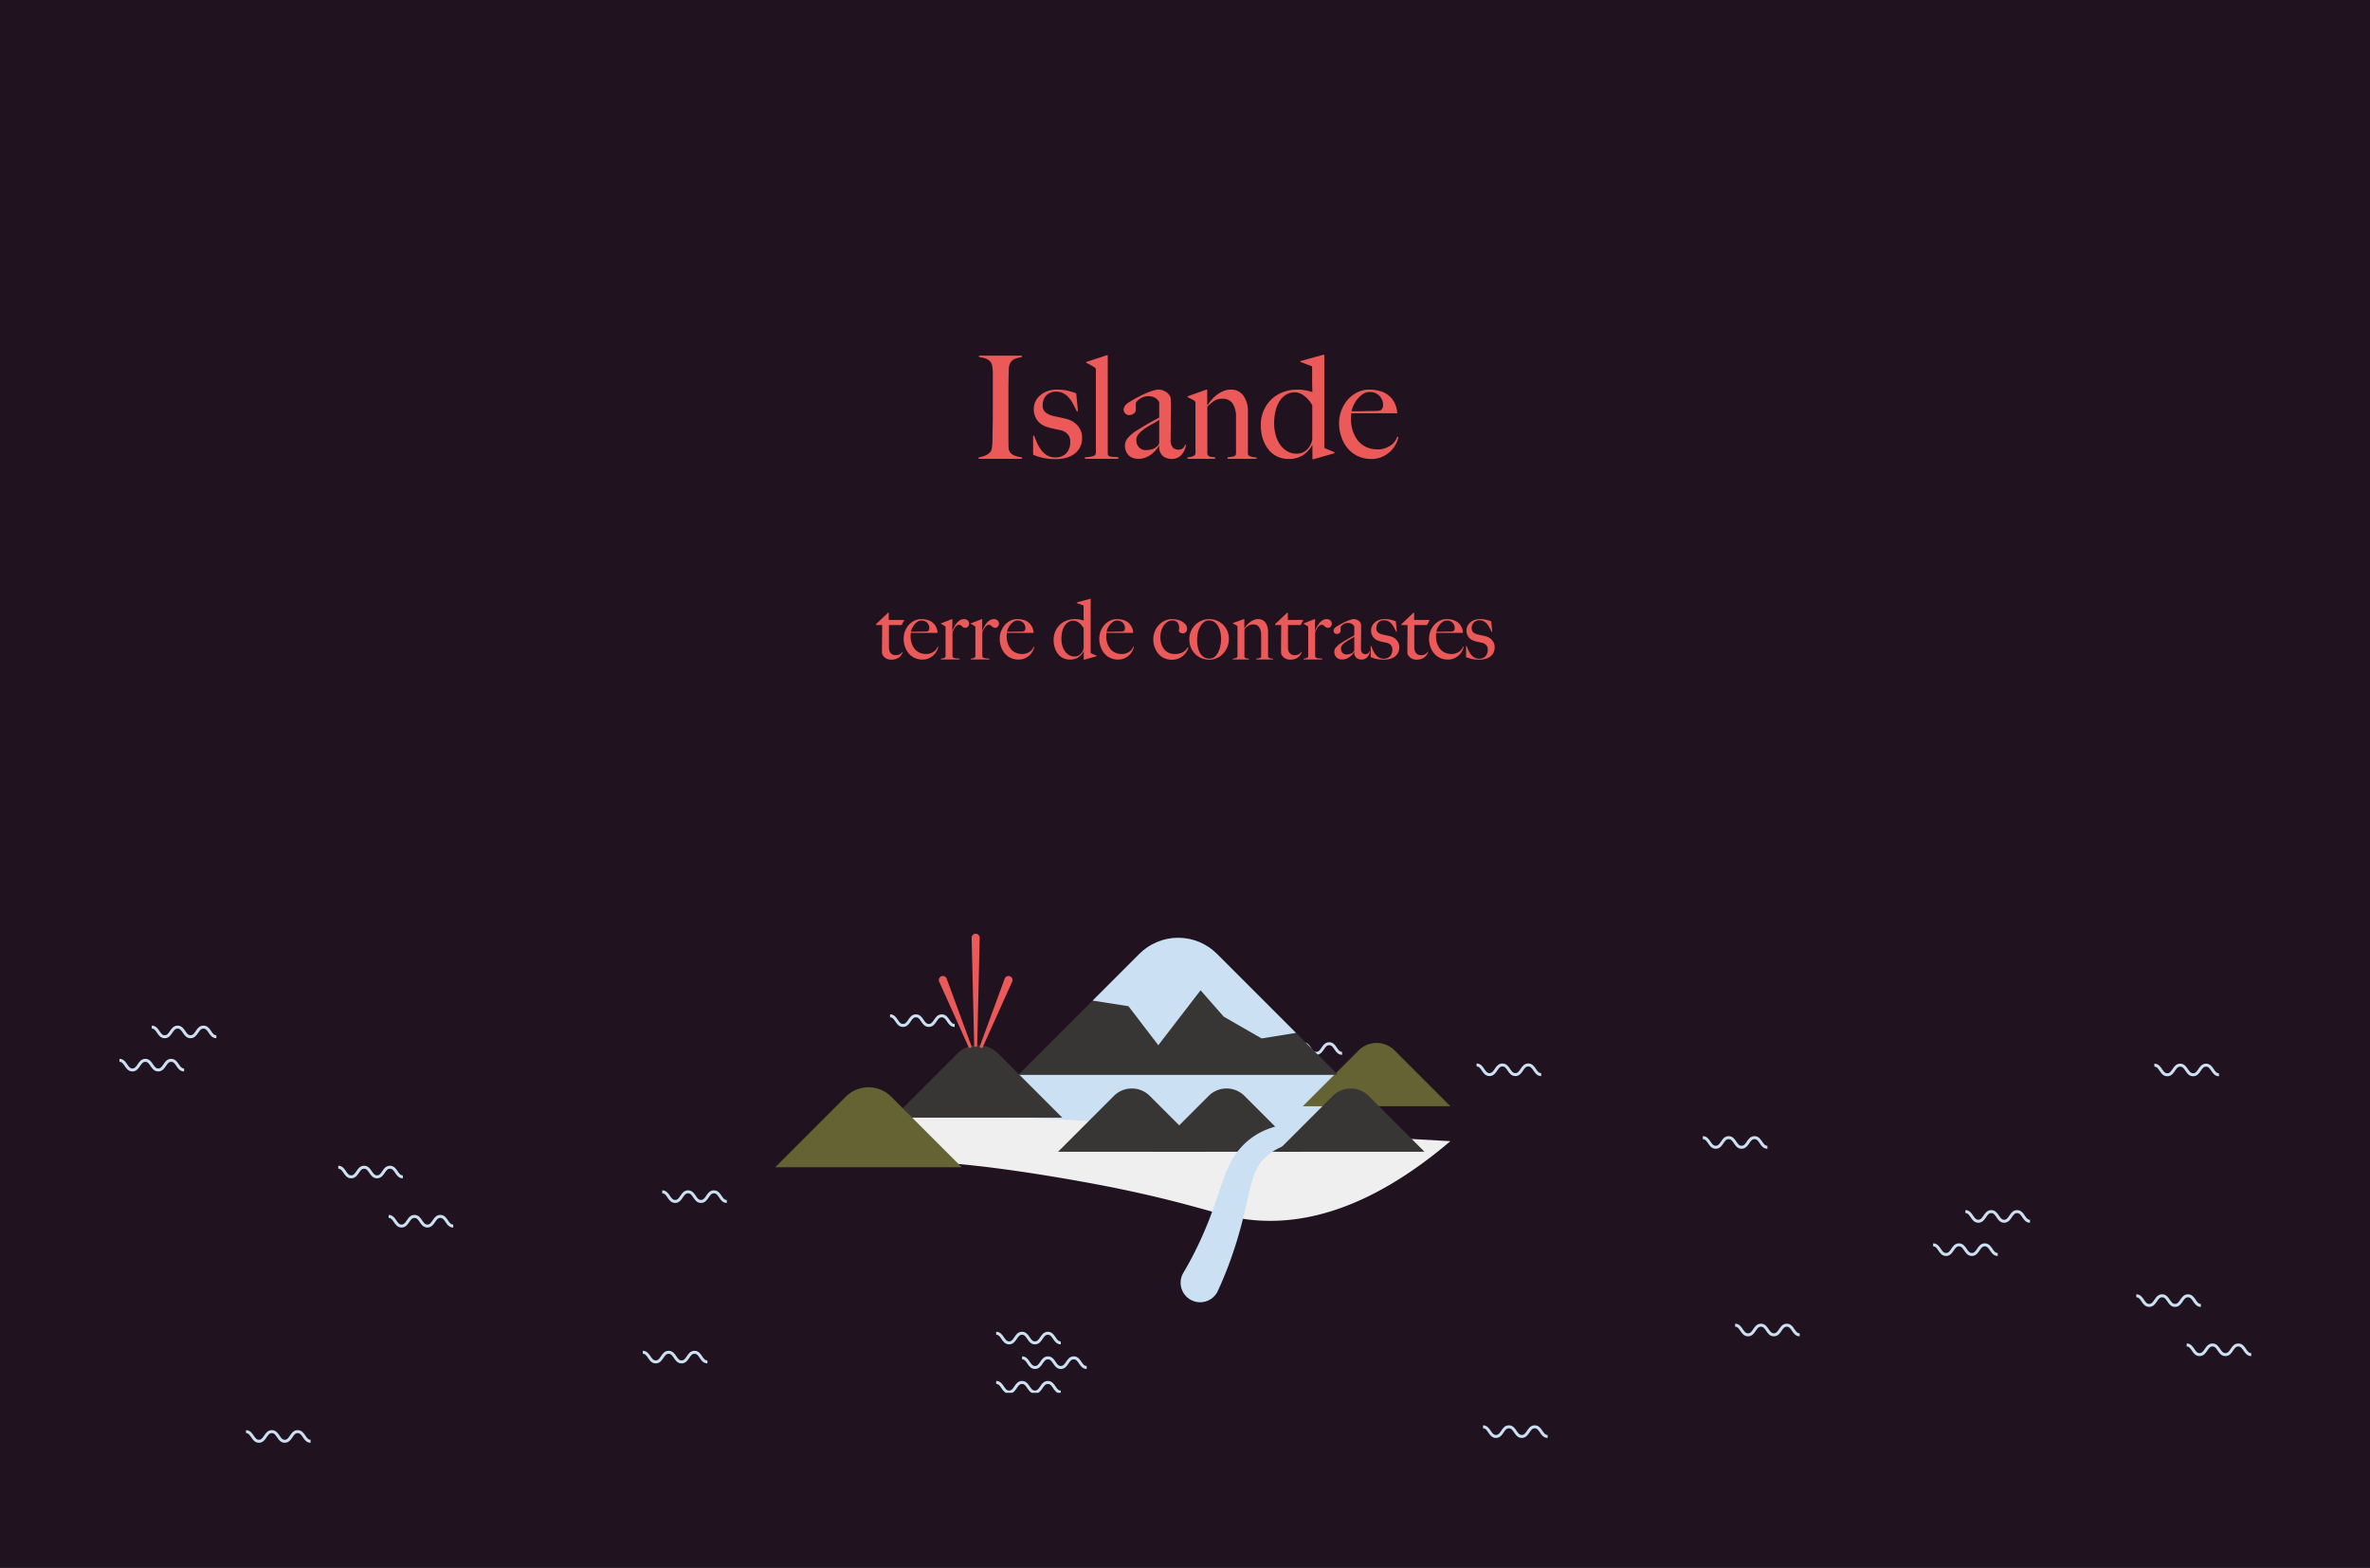 <svg xmlns="http://www.w3.org/2000/svg" xmlns:xlink="http://www.w3.org/1999/xlink" width="210mm" height="138.928mm" viewBox="0 0 595.276 393.811"><defs><style>.\31 82aa189-a9bd-442b-b86a-b2ed0df08933,.\32 aa43c90-d76d-45fa-b375-f8dc4a4a679c{fill:none;}.\31 672aa48-0be6-4dcd-924c-74f7ffee126f{fill:#20131f;}.\36 8e4dd88-a184-45fc-89ca-82229b255d0e{fill:#eb5958;}.\31 82aa189-a9bd-442b-b86a-b2ed0df08933{stroke:#cbe0f3;stroke-miterlimit:10;stroke-width:0.75px;}.\33 a269e18-80ab-4a7d-8de6-d50a3734743e{clip-path:url(#3ce83917-10e3-4eba-bc4f-c9d1aa0052c2);}.\37 f5c098a-602b-4546-af3a-ad6ee174e96b{fill:#cbe0f3;}.f02da72b-9b71-4fb0-a376-78c8ce1d3cb1{fill:#efeff0;}.d6429a43-249f-4bdc-8e5d-02ee46c27986{fill:#383635;}.\36 69781c7-0c65-4e5c-9946-88bdb2e76232{fill:#656233;}.\37 219b88c-d7a1-46e2-a065-ad1d340a8c81{clip-path:url(#8bf36e34-344b-4e16-9d3b-48108e980122);}</style><clipPath id="3ce83917-10e3-4eba-bc4f-c9d1aa0052c2"><rect class="2aa43c90-d76d-45fa-b375-f8dc4a4a679c" x="215.434" y="234.505" width="165.085" height="115.333"/></clipPath><clipPath id="8bf36e34-344b-4e16-9d3b-48108e980122"><path class="2aa43c90-d76d-45fa-b375-f8dc4a4a679c" d="M286.182,239.58l-30.326,30.326h80.138L305.667,239.58a13.778,13.778,0,0,0-19.485,0"/></clipPath></defs><title>ISL</title><g id="2cc4ceb3-288a-4e60-bcfd-8de73a15b6f2" data-name="Fond"><rect class="1672aa48-0be6-4dcd-924c-74f7ffee126f" x="-9.097" y="-7.023" width="613.652" height="400.834"/></g><g id="5f8e8db8-a881-43be-8c2c-a6e3fa6aaf51" data-name="Textes"><path class="68e4dd88-a184-45fc-89ca-82229b255d0e" d="M245.799,115.245v-.36a7.29,7.29,0,0,0,1.674-.468,3.551,3.551,0,0,0,1.314-.936,1.454,1.454,0,0,0,.27-.612,7.884,7.884,0,0,0,.144-.936q.054-.54.072-1.134t.018-1.17q0-.503.018-1.368t.036-1.89q.018-1.026.018-2.106V93.861q0-.648-.054-1.206a7.398,7.398,0,0,0-.162-1.008,1.658,1.658,0,0,0-.324-.702,2.857,2.857,0,0,0-1.242-.882,7.345,7.345,0,0,0-1.674-.378v-.36h10.764v.36a9.337,9.337,0,0,0-1.62.396,2.318,2.318,0,0,0-1.332,1.152,3.431,3.431,0,0,0-.342,1.548q-.018.936-.054,1.764,0,.901-.018,1.782t-.018,1.782v12.06q0,1.045.036,2.016a2.574,2.574,0,0,0,.324,1.368,2.68,2.68,0,0,0,1.368.936,7.382,7.382,0,0,0,1.692.396v.36Z"/><path class="68e4dd88-a184-45fc-89ca-82229b255d0e" d="M271.233,112.418a4.791,4.791,0,0,1-1.494,1.674,6.298,6.298,0,0,1-2.142.936,10.877,10.877,0,0,1-2.538.288,14.82,14.82,0,0,1-2.988-.288,12.142,12.142,0,0,1-2.592-.828v-4.752h.288a19.124,19.124,0,0,0,.717,1.818,9.26,9.26,0,0,0,1.04,1.764,5.19,5.19,0,0,0,1.471,1.332,3.865,3.865,0,0,0,2.044.522,3.772,3.772,0,0,0,2.743-.99,4.062,4.062,0,0,0,1.022-3.042,2.592,2.592,0,0,0-.699-1.854,3.553,3.553,0,0,0-1.918-.99q-.969-.18-1.865-.396a16.521,16.521,0,0,1-1.613-.468,4.455,4.455,0,0,1-2.205-1.62,4.564,4.564,0,0,1-.843-2.772,4.298,4.298,0,0,1,.468-2.016,4.907,4.907,0,0,1,1.26-1.548,5.651,5.651,0,0,1,1.836-.99,7.126,7.126,0,0,1,2.232-.342,11.765,11.765,0,0,1,2.664.27,17.425,17.425,0,0,1,2.196.666l.432,4.464-.288.072q-.505-1.08-1.008-1.998a8.104,8.104,0,0,0-1.116-1.584,4.397,4.397,0,0,0-1.386-1.026,4.187,4.187,0,0,0-1.782-.36,3.5,3.5,0,0,0-1.206.216,3.086,3.086,0,0,0-1.044.63,3.215,3.215,0,0,0-.738,1.044,3.47,3.47,0,0,0-.288,1.458,2.249,2.249,0,0,0,.756,1.908,5.179,5.179,0,0,0,1.908.864q.792.181,1.728.378t1.62.378a5.335,5.335,0,0,1,2.754,1.656,4.461,4.461,0,0,1,1.134,3.096A5.015,5.015,0,0,1,271.233,112.418Z"/><path class="68e4dd88-a184-45fc-89ca-82229b255d0e" d="M272.51,115.245v-.396a7.87,7.87,0,0,0,2.196-.342.821.821,0,0,0,.54-.81v-20.7a1.304,1.304,0,0,0-.054-.432.833.833,0,0,0-.306-.324q-.324-.18-.972-.558a9.634,9.634,0,0,0-1.08-.558v-.216l5.148-1.692h.252v24.66a.782.782,0,0,0,.162.54.889.889,0,0,0,.486.252,4.682,4.682,0,0,0,.828.09q.503.018,1.188.09v.396Z"/><path class="68e4dd88-a184-45fc-89ca-82229b255d0e" d="M297.53,113.049a4.469,4.469,0,0,1-.756,1.17,3.111,3.111,0,0,1-1.098.792,3.667,3.667,0,0,1-3.564-.45,2.966,2.966,0,0,1-.954-2.52l-.072-.036a8.88,8.88,0,0,1-.774,1.044,7.115,7.115,0,0,1-1.152,1.08,5.849,5.849,0,0,1-1.476.81,5.002,5.002,0,0,1-1.782.306,4.436,4.436,0,0,1-1.17-.162,2.773,2.773,0,0,1-1.08-.576,3.113,3.113,0,0,1-.792-1.062,3.69,3.69,0,0,1-.306-1.584,2.95,2.95,0,0,1,.81-1.944,9.029,9.029,0,0,1,1.998-1.692q1.188-.756,2.106-1.296t1.602-.918q.683-.378,1.206-.648t.882-.486v-3.708a1.212,1.212,0,0,0-.126-.342,1.914,1.914,0,0,0-.432-.558,2.934,2.934,0,0,0-.846-.522,3.573,3.573,0,0,0-1.404-.234,3.384,3.384,0,0,0-1.134.198,4.061,4.061,0,0,0-.99.504,3.512,3.512,0,0,0-.684.612.893.893,0,0,0-.252.522v1.62a1.127,1.127,0,0,1-.522.9,1.837,1.837,0,0,1-1.134.396,1.349,1.349,0,0,1-.99-.414,1.31,1.31,0,0,1-.414-.954,1.511,1.511,0,0,1,.216-.792,2.788,2.788,0,0,1,.54-.648,4.149,4.149,0,0,1,.702-.504c.252-.144.474-.275.666-.396q.935-.54,1.908-1.044t1.854-.864a17.059,17.059,0,0,1,1.62-.576,4.494,4.494,0,0,1,1.206-.216,3.428,3.428,0,0,1,1.764.486,2.931,2.931,0,0,1,1.188,1.206,2.179,2.179,0,0,1,.18.882q.035.63.036,1.242,0,1.296-.018,2.34t-.018,2.016q0,.972-.018,1.998t-.018,2.25a2.979,2.979,0,0,0,.558,2.142,1.817,1.817,0,0,0,1.278.522,1.838,1.838,0,0,0,1.224-.342,1.72,1.72,0,0,0,.54-.882h.216A3.751,3.751,0,0,1,297.53,113.049Zm-6.372-7.596a14.562,14.562,0,0,1-1.62.99q-.972.522-1.89,1.134a8.38,8.38,0,0,0-1.584,1.35,2.43,2.43,0,0,0-.666,1.674,2.533,2.533,0,0,0,.648,1.692,2.122,2.122,0,0,0,1.692.756,5.767,5.767,0,0,0,1.656-.216,3.167,3.167,0,0,0,1.332-.828,1.306,1.306,0,0,0,.432-1.008Z"/><path class="68e4dd88-a184-45fc-89ca-82229b255d0e" d="M308.33,115.245v-.396a8.157,8.157,0,0,0,1.548-.234.707.707,0,0,0,.576-.738v-9.072a6.332,6.332,0,0,0-.792-3.366,2.888,2.888,0,0,0-2.664-1.278,3.623,3.623,0,0,0-1.98.504,10.866,10.866,0,0,0-1.764,1.476v11.808a.925.925,0,0,0,.252.522,1.077,1.077,0,0,0,.432.234,2.605,2.605,0,0,0,.576.09,5.013,5.013,0,0,1,.684.09v.36H298.25v-.36a4.667,4.667,0,0,0,1.422-.324.855.855,0,0,0,.594-.828V101.349a1.304,1.304,0,0,0-.054-.432.831.831,0,0,0-.306-.324c-.216-.12-.469-.258-.756-.414s-.577-.294-.865-.414v-.216l4.716-1.692h.216v3.888l.072.036a12.924,12.924,0,0,1,.986-1.314,8.527,8.527,0,0,1,1.345-1.278,7.543,7.543,0,0,1,1.65-.954,4.747,4.747,0,0,1,1.865-.379,3.69,3.69,0,0,1,3.192,1.548,6.683,6.683,0,0,1,1.113,3.996v10.585a.528.528,0,0,0,.232.432,1.608,1.608,0,0,0,.559.27,5.637,5.637,0,0,0,.703.144c.252.036.484.066.701.09v.324Z"/><path class="68e4dd88-a184-45fc-89ca-82229b255d0e" d="M329.857,115.353h-.217v-3.6h-.035a7.3,7.3,0,0,1-2.467,2.664,6.72,6.72,0,0,1-3.546.864,6.573,6.573,0,0,1-2.573-.522,6.1,6.1,0,0,1-2.215-1.62,8.216,8.216,0,0,1-1.548-2.7,10.881,10.881,0,0,1-.576-3.69,9.085,9.085,0,0,1,.666-3.492,8.457,8.457,0,0,1,4.771-4.716,9.913,9.913,0,0,1,3.744-.684,11.008,11.008,0,0,1,2.034.18,14.985,14.985,0,0,1,1.745.432q-.035-.541-.054-1.476t-.018-1.908v-3.06l-2.952-1.116v-.216l5.724-1.585h.288v23.364a8.186,8.186,0,0,0,1.08.504q.791.324,1.476.612v.252Zm-.252-13.536a7.022,7.022,0,0,0-2.017-2.376,3.927,3.927,0,0,0-2.268-.9,4.278,4.278,0,0,0-2.394.648,5.261,5.261,0,0,0-1.638,1.728,8.192,8.192,0,0,0-.954,2.484,13.483,13.483,0,0,0-.306,2.88,11.317,11.317,0,0,0,.359,2.862,7.822,7.822,0,0,0,1.08,2.448,5.768,5.768,0,0,0,1.782,1.71,4.643,4.643,0,0,0,2.466.648,3.556,3.556,0,0,0,2.538-1.008,4.575,4.575,0,0,0,1.351-2.556Z"/><path class="68e4dd88-a184-45fc-89ca-82229b255d0e" d="M350.593,111.555a6.778,6.778,0,0,1-1.368,1.818,7.228,7.228,0,0,1-2.07,1.368,6.494,6.494,0,0,1-2.682.54,8.034,8.034,0,0,1-3.349-.684,7.288,7.288,0,0,1-2.573-1.926,8.854,8.854,0,0,1-1.639-2.916,10.824,10.824,0,0,1-.576-3.546,9.058,9.058,0,0,1,2.07-5.688,7.747,7.747,0,0,1,2.412-1.926,6.74,6.74,0,0,1,3.15-.738,9.473,9.473,0,0,1,2.646.36,6.142,6.142,0,0,1,2.16,1.098,5.703,5.703,0,0,1,1.494,1.854,6.735,6.735,0,0,1,.683,2.628H339.397c0,.192-.013.414-.036.666s-.036.51-.036.774a9.711,9.711,0,0,0,.432,2.898,7.617,7.617,0,0,0,1.261,2.448,5.829,5.829,0,0,0,2.088,1.674,6.593,6.593,0,0,0,2.916.612,5.466,5.466,0,0,0,3.149-.918,4.329,4.329,0,0,0,1.782-2.25l.288.072A6.65,6.65,0,0,1,350.593,111.555Zm-4.122-12.132a3.266,3.266,0,0,0-2.467-.954,2.998,2.998,0,0,0-1.817.594,6.705,6.705,0,0,0-1.404,1.386,7.049,7.049,0,0,0-.918,1.602,6.588,6.588,0,0,0-.396,1.242h1.476q.647,0,1.278-.018.628-.018,1.313-.036t1.513-.018q.539,0,1.008-.036a2.788,2.788,0,0,0,.828-.18,2.687,2.687,0,0,0,.378-.54,1.77,1.77,0,0,0,.126-.756A3.183,3.183,0,0,0,346.471,99.423Z"/><path class="68e4dd88-a184-45fc-89ca-82229b255d0e" d="M226.467,156.993h-3.192v5.523a2.192,2.192,0,0,0,.462,1.554,1.58,1.58,0,0,0,1.197.483,2.244,2.244,0,0,0,1.008-.2,1.869,1.869,0,0,0,.693-.62l.126.063a4.04,4.04,0,0,1-.347.662,2.491,2.491,0,0,1-.588.63,2.782,2.782,0,0,1-.861.441,3.846,3.846,0,0,1-1.165.158,2.627,2.627,0,0,1-.847-.137,2.169,2.169,0,0,1-.716-.399,2.372,2.372,0,0,1-.508-.588,1.26,1.26,0,0,1-.197-.662q0-1.973.021-3.749t.021-3.16h-1.533v-.231l3.026-2.877h.166v1.827h3.885Z"/><path class="68e4dd88-a184-45fc-89ca-82229b255d0e" d="M235.286,163.493a3.955,3.955,0,0,1-.798,1.06,4.224,4.224,0,0,1-1.208.798,3.79,3.79,0,0,1-1.565.315,4.683,4.683,0,0,1-1.953-.399,4.258,4.258,0,0,1-1.502-1.123,5.177,5.177,0,0,1-.956-1.701,6.306,6.306,0,0,1-.336-2.068,5.283,5.283,0,0,1,1.208-3.318,4.515,4.515,0,0,1,1.407-1.124,3.926,3.926,0,0,1,1.837-.431,5.534,5.534,0,0,1,1.543.21,3.582,3.582,0,0,1,1.26.641,3.318,3.318,0,0,1,.872,1.082,3.921,3.921,0,0,1,.399,1.533h-6.741c0,.112-.007.242-.021.389s-.021.298-.021.452a5.652,5.652,0,0,0,.252,1.69,4.441,4.441,0,0,0,.735,1.428,3.396,3.396,0,0,0,1.218.977,3.843,3.843,0,0,0,1.701.357,3.19,3.19,0,0,0,1.838-.535,2.526,2.526,0,0,0,1.039-1.312l.168.042A3.851,3.851,0,0,1,235.286,163.493Zm-2.404-7.077a1.905,1.905,0,0,0-1.438-.557,1.75,1.75,0,0,0-1.061.347,3.895,3.895,0,0,0-.819.809,4.097,4.097,0,0,0-.536.934,3.837,3.837,0,0,0-.231.724h.861c.252,0,.5-.003.746-.01l.767-.021q.398-.01.882-.011.315,0,.588-.021a1.618,1.618,0,0,0,.483-.105,1.531,1.531,0,0,0,.221-.315,1.024,1.024,0,0,0,.074-.441A1.856,1.856,0,0,0,232.882,156.416Z"/><path class="68e4dd88-a184-45fc-89ca-82229b255d0e" d="M243.14,157.381a.825.825,0,0,1-.63.305,1.064,1.064,0,0,1-.536-.116,1.65,1.65,0,0,1-.347-.262,2.291,2.291,0,0,0-.315-.263.809.809,0,0,0-.462-.115.825.825,0,0,0-.494.178,2.297,2.297,0,0,0-.451.452,3.577,3.577,0,0,0-.378.62q-.168.346-.294.661v6.048a.508.508,0,0,0,.273.294,1.612,1.612,0,0,0,.473.147,4.409,4.409,0,0,0,.546.052,3.187,3.187,0,0,1,.494.053v.21h-4.704v-.21a2.728,2.728,0,0,0,.83-.189.499.499,0,0,0,.347-.483V157.665a.76.76,0,0,0-.032-.252.484.484,0,0,0-.178-.189q-.189-.105-.441-.263a3.444,3.444,0,0,0-.504-.262v-.126l2.751-1.071h.126l-.042,2.919h.042q.105-.252.336-.735a6.365,6.365,0,0,1,.588-.977,3.69,3.69,0,0,1,.861-.851,1.949,1.949,0,0,1,1.155-.357,1.325,1.325,0,0,1,.893.315,1.006,1.006,0,0,1,.368.798A1.105,1.105,0,0,1,243.14,157.381Z"/><path class="68e4dd88-a184-45fc-89ca-82229b255d0e" d="M250.637,157.381a.825.825,0,0,1-.63.305,1.064,1.064,0,0,1-.536-.116,1.647,1.647,0,0,1-.347-.262,2.291,2.291,0,0,0-.315-.263.81.81,0,0,0-.462-.115.825.825,0,0,0-.494.178,2.297,2.297,0,0,0-.451.452,3.577,3.577,0,0,0-.378.62q-.168.346-.294.661v6.048a.508.508,0,0,0,.273.294,1.611,1.611,0,0,0,.473.147,4.409,4.409,0,0,0,.546.052,3.189,3.189,0,0,1,.494.053v.21H243.812v-.21a2.729,2.729,0,0,0,.83-.189.499.499,0,0,0,.347-.483V157.665a.76.76,0,0,0-.032-.252.484.484,0,0,0-.178-.189q-.189-.105-.441-.263a3.449,3.449,0,0,0-.504-.262v-.126l2.751-1.071h.126l-.042,2.919h.042q.105-.252.336-.735a6.365,6.365,0,0,1,.588-.977,3.69,3.69,0,0,1,.861-.851,1.949,1.949,0,0,1,1.155-.357,1.325,1.325,0,0,1,.893.315,1.006,1.006,0,0,1,.368.798A1.105,1.105,0,0,1,250.637,157.381Z"/><path class="68e4dd88-a184-45fc-89ca-82229b255d0e" d="M259.415,163.493a3.953,3.953,0,0,1-.798,1.06,4.224,4.224,0,0,1-1.208.798,3.79,3.79,0,0,1-1.565.315,4.683,4.683,0,0,1-1.953-.399,4.258,4.258,0,0,1-1.502-1.123,5.177,5.177,0,0,1-.956-1.701,6.306,6.306,0,0,1-.336-2.068,5.283,5.283,0,0,1,1.208-3.318,4.515,4.515,0,0,1,1.407-1.124,3.926,3.926,0,0,1,1.837-.431,5.534,5.534,0,0,1,1.543.21,3.582,3.582,0,0,1,1.26.641,3.317,3.317,0,0,1,.872,1.082,3.921,3.921,0,0,1,.399,1.533h-6.741c0,.112-.007.242-.021.389s-.021.298-.021.452a5.652,5.652,0,0,0,.252,1.69,4.441,4.441,0,0,0,.735,1.428,3.396,3.396,0,0,0,1.218.977,3.843,3.843,0,0,0,1.701.357,3.19,3.19,0,0,0,1.838-.535,2.526,2.526,0,0,0,1.039-1.312l.168.042A3.851,3.851,0,0,1,259.415,163.493Zm-2.404-7.077a1.905,1.905,0,0,0-1.438-.557,1.75,1.75,0,0,0-1.061.347,3.895,3.895,0,0,0-.819.809,4.097,4.097,0,0,0-.536.934,3.837,3.837,0,0,0-.231.724h.861c.252,0,.5-.003.746-.01l.767-.021q.398-.01.882-.011.315,0,.588-.021a1.62,1.62,0,0,0,.483-.105,1.534,1.534,0,0,0,.221-.315,1.024,1.024,0,0,0,.074-.441A1.856,1.856,0,0,0,257.011,156.416Z"/><path class="68e4dd88-a184-45fc-89ca-82229b255d0e" d="M272.33,165.708h-.126v-2.1h-.021a4.263,4.263,0,0,1-1.438,1.554,3.922,3.922,0,0,1-2.068.504,3.834,3.834,0,0,1-1.502-.305,3.547,3.547,0,0,1-1.292-.945,4.78,4.78,0,0,1-.903-1.575,6.341,6.341,0,0,1-.336-2.152,5.302,5.302,0,0,1,.389-2.037,4.931,4.931,0,0,1,2.782-2.751,5.786,5.786,0,0,1,2.184-.399,6.415,6.415,0,0,1,1.187.105,8.788,8.788,0,0,1,1.018.252q-.021-.315-.031-.861t-.011-1.113V152.1l-1.722-.651v-.126l3.339-.924h.168v13.629a4.721,4.721,0,0,0,.63.294q.461.19.861.357v.147Zm-.147-7.896a4.097,4.097,0,0,0-1.176-1.386,2.292,2.292,0,0,0-1.323-.525,2.494,2.494,0,0,0-1.397.378,3.075,3.075,0,0,0-.956,1.008,4.773,4.773,0,0,0-.557,1.449,7.892,7.892,0,0,0-.178,1.68,6.604,6.604,0,0,0,.21,1.669,4.556,4.556,0,0,0,.63,1.428,3.361,3.361,0,0,0,1.04.998,2.706,2.706,0,0,0,1.438.378,2.074,2.074,0,0,0,1.48-.588,2.668,2.668,0,0,0,.788-1.491Z"/><path class="68e4dd88-a184-45fc-89ca-82229b255d0e" d="M284.425,163.493a3.954,3.954,0,0,1-.798,1.06,4.221,4.221,0,0,1-1.208.798,3.789,3.789,0,0,1-1.564.315,4.683,4.683,0,0,1-1.953-.399,4.259,4.259,0,0,1-1.501-1.123,5.177,5.177,0,0,1-.956-1.701,6.309,6.309,0,0,1-.336-2.068,5.282,5.282,0,0,1,1.208-3.318,4.516,4.516,0,0,1,1.407-1.124,3.927,3.927,0,0,1,1.837-.431,5.534,5.534,0,0,1,1.544.21,3.582,3.582,0,0,1,1.26.641,3.316,3.316,0,0,1,.872,1.082,3.921,3.921,0,0,1,.399,1.533h-6.741c0,.112-.007.242-.021.389s-.021.298-.021.452a5.649,5.649,0,0,0,.252,1.69,4.441,4.441,0,0,0,.735,1.428,3.395,3.395,0,0,0,1.218.977,3.844,3.844,0,0,0,1.701.357,3.19,3.19,0,0,0,1.838-.535,2.526,2.526,0,0,0,1.039-1.312l.168.042A3.847,3.847,0,0,1,284.425,163.493Zm-2.404-7.077a1.905,1.905,0,0,0-1.438-.557,1.749,1.749,0,0,0-1.06.347,3.896,3.896,0,0,0-.819.809,4.1,4.1,0,0,0-.536.934,3.847,3.847,0,0,0-.231.724h.861c.252,0,.5-.003.746-.01l.767-.021q.398-.01.882-.011.315,0,.588-.021a1.619,1.619,0,0,0,.483-.105,1.526,1.526,0,0,0,.221-.315,1.024,1.024,0,0,0,.074-.441A1.857,1.857,0,0,0,282.021,156.416Z"/><path class="68e4dd88-a184-45fc-89ca-82229b255d0e" d="M297.949,163.829a4.394,4.394,0,0,1-.924.987,4.084,4.084,0,0,1-1.228.662,4.586,4.586,0,0,1-1.48.231,4.488,4.488,0,0,1-1.869-.389,4.197,4.197,0,0,1-1.47-1.092,5.244,5.244,0,0,1-.956-1.648,5.811,5.811,0,0,1-.347-2.016,5.227,5.227,0,0,1,.357-1.921,5.149,5.149,0,0,1,.987-1.606,4.859,4.859,0,0,1,1.502-1.113,4.321,4.321,0,0,1,1.9-.42,5.613,5.613,0,0,1,1.365.168,4.386,4.386,0,0,1,1.197.483,2.767,2.767,0,0,1,.851.777,1.814,1.814,0,0,1,.325,1.071,1.089,1.089,0,0,1-1.732.882.942.942,0,0,1-.367-.525,2.136,2.136,0,0,0,.105-.714,2.011,2.011,0,0,0-.41-1.292,1.552,1.552,0,0,0-1.292-.515,2.242,2.242,0,0,0-1.197.336,3.21,3.21,0,0,0-.945.903,4.625,4.625,0,0,0-.63,1.323,5.498,5.498,0,0,0-.231,1.617,5.66,5.66,0,0,0,.252,1.732,3.975,3.975,0,0,0,.714,1.344,3.154,3.154,0,0,0,1.123.861,3.498,3.498,0,0,0,1.48.304,4.166,4.166,0,0,0,2.058-.43,3.481,3.481,0,0,0,1.26-1.27l.168.084A4.319,4.319,0,0,1,297.949,163.829Z"/><path class="68e4dd88-a184-45fc-89ca-82229b255d0e" d="M308.26,162.526a5.489,5.489,0,0,1-1.071,1.669,4.824,4.824,0,0,1-1.565,1.113,4.551,4.551,0,0,1-1.879.399,5.362,5.362,0,0,1-1.701-.294,4.808,4.808,0,0,1-2.846-2.573,5.417,5.417,0,0,1-.473-2.341,4.903,4.903,0,0,1,.368-1.869,4.989,4.989,0,0,1,4.693-3.129,5.023,5.023,0,0,1,3.266,1.25,4.849,4.849,0,0,1,1.154,1.554,4.996,4.996,0,0,1,.452,2.194A5.213,5.213,0,0,1,308.26,162.526Zm-1.711-3.581a5.622,5.622,0,0,0-.515-1.512,3.371,3.371,0,0,0-.945-1.145,2.309,2.309,0,0,0-1.449-.452,1.976,1.976,0,0,0-1.238.42,3.637,3.637,0,0,0-.935,1.103,5.726,5.726,0,0,0-.589,1.533,7.57,7.57,0,0,0-.199,1.732,9.509,9.509,0,0,0,.168,1.827,4.967,4.967,0,0,0,.546,1.522,3.034,3.034,0,0,0,.967,1.05,2.489,2.489,0,0,0,1.406.389,1.999,1.999,0,0,0,1.376-.494,3.728,3.728,0,0,0,.902-1.239,6.614,6.614,0,0,0,.505-1.606,8.956,8.956,0,0,0,.157-1.596A8.191,8.191,0,0,0,306.549,158.946Z"/><path class="68e4dd88-a184-45fc-89ca-82229b255d0e" d="M315.525,165.645v-.231a4.767,4.767,0,0,0,.903-.137.412.412,0,0,0,.336-.43v-5.292a3.695,3.695,0,0,0-.462-1.964,1.685,1.685,0,0,0-1.554-.745,2.111,2.111,0,0,0-1.155.294,6.285,6.285,0,0,0-1.029.861v6.888a.54.54,0,0,0,.147.304.633.633,0,0,0,.252.137,1.505,1.505,0,0,0,.336.052,2.89,2.89,0,0,1,.398.053v.21h-4.053v-.21a2.732,2.732,0,0,0,.83-.189.5.5,0,0,0,.347-.483v-7.224a.745.745,0,0,0-.032-.252.479.479,0,0,0-.178-.189q-.189-.105-.441-.242a5.521,5.521,0,0,0-.504-.241v-.126l2.75-.987h.127v2.268l.041.021a7.705,7.705,0,0,1,.576-.767,4.991,4.991,0,0,1,.784-.746,4.391,4.391,0,0,1,.963-.556,2.775,2.775,0,0,1,1.088-.221,2.156,2.156,0,0,1,1.863.903,3.909,3.909,0,0,1,.648,2.331V164.91a.308.308,0,0,0,.137.252.926.926,0,0,0,.325.157,3.226,3.226,0,0,0,.409.084c.147.021.284.039.41.053v.189Z"/><path class="68e4dd88-a184-45fc-89ca-82229b255d0e" d="M326.698,156.993h-3.192v5.523a2.195,2.195,0,0,0,.462,1.554,1.581,1.581,0,0,0,1.197.483,2.241,2.241,0,0,0,1.008-.2,1.872,1.872,0,0,0,.693-.62l.126.063a4.003,4.003,0,0,1-.347.662,2.491,2.491,0,0,1-.588.63,2.782,2.782,0,0,1-.861.441,3.849,3.849,0,0,1-1.165.158,2.629,2.629,0,0,1-.847-.137,2.166,2.166,0,0,1-.716-.399,2.372,2.372,0,0,1-.509-.588,1.268,1.268,0,0,1-.197-.662q0-1.973.021-3.749t.021-3.16h-1.532v-.231l3.025-2.877h.166v1.827h3.885Z"/><path class="68e4dd88-a184-45fc-89ca-82229b255d0e" d="M334.236,157.381a.824.824,0,0,1-.63.305,1.063,1.063,0,0,1-.535-.116,1.65,1.65,0,0,1-.347-.262,2.287,2.287,0,0,0-.314-.263.812.812,0,0,0-.463-.115.824.824,0,0,0-.493.178,2.297,2.297,0,0,0-.451.452,3.485,3.485,0,0,0-.378.62q-.169.346-.294.661v6.048a.507.507,0,0,0,.272.294,1.612,1.612,0,0,0,.473.147,4.418,4.418,0,0,0,.546.052,3.196,3.196,0,0,1,.494.053v.21h-4.704v-.21a2.732,2.732,0,0,0,.829-.189.498.498,0,0,0,.347-.483V157.665a.775.775,0,0,0-.031-.252.489.489,0,0,0-.179-.189q-.189-.105-.441-.263a3.444,3.444,0,0,0-.504-.262v-.126l2.751-1.071h.126l-.042,2.919h.042c.07-.168.182-.413.336-.735a6.361,6.361,0,0,1,.588-.977,3.702,3.702,0,0,1,.861-.851,1.949,1.949,0,0,1,1.155-.357,1.326,1.326,0,0,1,.893.315,1.008,1.008,0,0,1,.367.798A1.101,1.101,0,0,1,334.236,157.381Z"/><path class="68e4dd88-a184-45fc-89ca-82229b255d0e" d="M343.876,164.364a2.606,2.606,0,0,1-.441.682,1.804,1.804,0,0,1-.641.462,2.029,2.029,0,0,1-.808.158,2.053,2.053,0,0,1-1.271-.42,1.731,1.731,0,0,1-.556-1.47l-.042-.021a5.175,5.175,0,0,1-.452.609,4.141,4.141,0,0,1-.672.63,3.39,3.39,0,0,1-.861.472,2.913,2.913,0,0,1-1.039.179,2.591,2.591,0,0,1-.683-.095,1.624,1.624,0,0,1-.63-.336,1.811,1.811,0,0,1-.462-.619,2.151,2.151,0,0,1-.179-.924,1.719,1.719,0,0,1,.473-1.134,5.286,5.286,0,0,1,1.165-.987q.694-.441,1.229-.756.536-.315.934-.536t.704-.378q.303-.158.515-.283v-2.163a.726.726,0,0,0-.074-.2,1.1,1.1,0,0,0-.252-.325,1.718,1.718,0,0,0-.493-.305,2.087,2.087,0,0,0-.819-.136,1.971,1.971,0,0,0-.661.115,2.356,2.356,0,0,0-.577.294,2.059,2.059,0,0,0-.399.357.526.526,0,0,0-.147.305v.945a.658.658,0,0,1-.304.525,1.072,1.072,0,0,1-.662.231.787.787,0,0,1-.577-.242.763.763,0,0,1-.241-.557.882.882,0,0,1,.126-.462,1.627,1.627,0,0,1,.315-.378,2.418,2.418,0,0,1,.41-.294c.146-.084.275-.161.388-.231q.546-.315,1.113-.609t1.082-.504a9.874,9.874,0,0,1,.944-.336,2.624,2.624,0,0,1,.704-.126,2.001,2.001,0,0,1,1.028.284,1.714,1.714,0,0,1,.693.704,1.269,1.269,0,0,1,.104.514q.022.368.021.725,0,.756-.011,1.365t-.011,1.176q0,.567-.01,1.166-.012.598-.011,1.312a1.739,1.739,0,0,0,.325,1.25,1.06,1.06,0,0,0,.746.304,1.073,1.073,0,0,0,.714-.199,1.004,1.004,0,0,0,.315-.515h.126A2.193,2.193,0,0,1,343.876,164.364Zm-3.717-4.431a8.526,8.526,0,0,1-.945.578q-.567.305-1.103.661a4.892,4.892,0,0,0-.924.788,1.415,1.415,0,0,0-.389.977,1.478,1.478,0,0,0,.378.987,1.239,1.239,0,0,0,.987.441,3.37,3.37,0,0,0,.966-.127,1.848,1.848,0,0,0,.777-.483.762.762,0,0,0,.252-.588Z"/><path class="68e4dd88-a184-45fc-89ca-82229b255d0e" d="M351.132,163.997a2.796,2.796,0,0,1-.872.977,3.667,3.667,0,0,1-1.249.546,6.345,6.345,0,0,1-1.48.168,8.642,8.642,0,0,1-1.743-.168,7.067,7.067,0,0,1-1.512-.483v-2.772h.168a11.123,11.123,0,0,0,.418,1.06,5.352,5.352,0,0,0,.607,1.029,3.04,3.04,0,0,0,.857.777,2.256,2.256,0,0,0,1.192.305,2.204,2.204,0,0,0,1.601-.578,2.369,2.369,0,0,0,.596-1.774,1.509,1.509,0,0,0-.408-1.081,2.071,2.071,0,0,0-1.119-.578c-.376-.07-.739-.147-1.087-.231a9.706,9.706,0,0,1-.941-.273,2.603,2.603,0,0,1-1.287-.945,2.667,2.667,0,0,1-.491-1.617,2.504,2.504,0,0,1,.273-1.176,2.865,2.865,0,0,1,.734-.903,3.291,3.291,0,0,1,1.071-.577,4.16,4.16,0,0,1,1.302-.2,6.862,6.862,0,0,1,1.555.158,10.153,10.153,0,0,1,1.28.388l.252,2.604-.168.042q-.294-.63-.588-1.165a4.753,4.753,0,0,0-.65-.924,2.569,2.569,0,0,0-.809-.599,2.45,2.45,0,0,0-1.04-.21,2.039,2.039,0,0,0-.703.126,1.796,1.796,0,0,0-.609.368,1.885,1.885,0,0,0-.431.609,2.024,2.024,0,0,0-.168.851,1.311,1.311,0,0,0,.441,1.113,3.03,3.03,0,0,0,1.113.504q.461.105,1.008.22t.945.221a3.118,3.118,0,0,1,1.606.966,2.605,2.605,0,0,1,.661,1.806A2.926,2.926,0,0,1,351.132,163.997Z"/><path class="68e4dd88-a184-45fc-89ca-82229b255d0e" d="M358.429,156.993h-3.192v5.523a2.195,2.195,0,0,0,.462,1.554,1.581,1.581,0,0,0,1.197.483,2.24,2.24,0,0,0,1.008-.2,1.873,1.873,0,0,0,.693-.62l.126.063a4.011,4.011,0,0,1-.347.662,2.491,2.491,0,0,1-.588.63,2.782,2.782,0,0,1-.861.441,3.849,3.849,0,0,1-1.165.158,2.63,2.63,0,0,1-.847-.137,2.167,2.167,0,0,1-.716-.399,2.376,2.376,0,0,1-.509-.588,1.269,1.269,0,0,1-.197-.662q0-1.973.021-3.749t.021-3.16h-1.532v-.231l3.025-2.877h.166v1.827h3.885Z"/><path class="68e4dd88-a184-45fc-89ca-82229b255d0e" d="M367.248,163.493a3.953,3.953,0,0,1-.798,1.06,4.22,4.22,0,0,1-1.207.798,3.794,3.794,0,0,1-1.565.315,4.679,4.679,0,0,1-1.952-.399,4.251,4.251,0,0,1-1.502-1.123,5.167,5.167,0,0,1-.955-1.701,6.293,6.293,0,0,1-.336-2.068,5.279,5.279,0,0,1,1.207-3.318,4.511,4.511,0,0,1,1.407-1.124,3.924,3.924,0,0,1,1.837-.431,5.535,5.535,0,0,1,1.544.21,3.574,3.574,0,0,1,1.26.641,3.325,3.325,0,0,1,.872,1.082,3.929,3.929,0,0,1,.398,1.533h-6.741q0,.169-.02.389c-.015.147-.021.298-.021.452a5.649,5.649,0,0,0,.252,1.69,4.44,4.44,0,0,0,.735,1.428,3.398,3.398,0,0,0,1.218.977,3.849,3.849,0,0,0,1.701.357,3.19,3.19,0,0,0,1.838-.535,2.528,2.528,0,0,0,1.039-1.312l.168.042A3.851,3.851,0,0,1,367.248,163.493Zm-2.404-7.077a1.906,1.906,0,0,0-1.438-.557,1.75,1.75,0,0,0-1.061.347,3.897,3.897,0,0,0-.819.809,4.113,4.113,0,0,0-.535.934,3.893,3.893,0,0,0-.231.724h.861c.252,0,.5-.003.745-.01l.767-.021q.4-.01.883-.011c.21,0,.405-.007.588-.021a1.62,1.62,0,0,0,.482-.105,1.534,1.534,0,0,0,.221-.315,1.025,1.025,0,0,0,.073-.441A1.854,1.854,0,0,0,364.844,156.416Z"/><path class="68e4dd88-a184-45fc-89ca-82229b255d0e" d="M375.092,163.997a2.796,2.796,0,0,1-.872.977,3.666,3.666,0,0,1-1.249.546,6.346,6.346,0,0,1-1.48.168,8.641,8.641,0,0,1-1.743-.168,7.067,7.067,0,0,1-1.512-.483v-2.772h.168a11.125,11.125,0,0,0,.418,1.06,5.352,5.352,0,0,0,.606,1.029,3.04,3.04,0,0,0,.858.777,2.256,2.256,0,0,0,1.192.305,2.204,2.204,0,0,0,1.601-.578,2.369,2.369,0,0,0,.596-1.774,1.509,1.509,0,0,0-.408-1.081,2.071,2.071,0,0,0-1.119-.578c-.376-.07-.739-.147-1.087-.231a9.698,9.698,0,0,1-.941-.273,2.603,2.603,0,0,1-1.287-.945,2.667,2.667,0,0,1-.491-1.617,2.504,2.504,0,0,1,.274-1.176,2.863,2.863,0,0,1,.734-.903,3.292,3.292,0,0,1,1.071-.577,4.161,4.161,0,0,1,1.302-.2,6.862,6.862,0,0,1,1.555.158,10.158,10.158,0,0,1,1.28.388l.252,2.604-.168.042q-.294-.63-.588-1.165a4.753,4.753,0,0,0-.65-.924,2.569,2.569,0,0,0-.809-.599,2.451,2.451,0,0,0-1.04-.21,2.039,2.039,0,0,0-.703.126,1.797,1.797,0,0,0-.609.368,1.884,1.884,0,0,0-.431.609,2.024,2.024,0,0,0-.168.851,1.311,1.311,0,0,0,.441,1.113,3.03,3.03,0,0,0,1.113.504q.461.105,1.008.22t.945.221a3.118,3.118,0,0,1,1.607.966,2.605,2.605,0,0,1,.661,1.806A2.926,2.926,0,0,1,375.092,163.997Z"/><path class="182aa189-a9bd-442b-b86a-b2ed0df08933" d="M166.332,299.349c1.621,0,1.621,2.418,3.243,2.418s1.622-2.418,3.244-2.418,1.622,2.418,3.243,2.418,1.622-2.418,3.245-2.418,1.622,2.418,3.245,2.418"/><path class="182aa189-a9bd-442b-b86a-b2ed0df08933" d="M61.79,359.582c1.621,0,1.621,2.418,3.243,2.418s1.622-2.418,3.244-2.418S69.898,362,71.519,362s1.622-2.418,3.245-2.418S76.387,362,78.01,362"/><path class="182aa189-a9bd-442b-b86a-b2ed0df08933" d="M161.456,339.653c1.621,0,1.621,2.418,3.243,2.418s1.622-2.418,3.244-2.418,1.622,2.418,3.243,2.418,1.622-2.418,3.245-2.418,1.622,2.418,3.246,2.418"/><path class="182aa189-a9bd-442b-b86a-b2ed0df08933" d="M493.655,304.319c1.621,0,1.621,2.418,3.243,2.418s1.622-2.418,3.244-2.418,1.622,2.418,3.243,2.418,1.622-2.418,3.245-2.418,1.622,2.418,3.245,2.418"/><path class="182aa189-a9bd-442b-b86a-b2ed0df08933" d="M427.7,285.739c1.621,0,1.621,2.418,3.243,2.418s1.622-2.418,3.244-2.418,1.622,2.418,3.243,2.418,1.622-2.418,3.245-2.418,1.622,2.418,3.245,2.418"/><path class="182aa189-a9bd-442b-b86a-b2ed0df08933" d="M435.81,332.848c1.621,0,1.621,2.418,3.243,2.418s1.622-2.418,3.244-2.418,1.622,2.418,3.243,2.418,1.622-2.418,3.245-2.418,1.622,2.418,3.245,2.418"/><path class="182aa189-a9bd-442b-b86a-b2ed0df08933" d="M372.5,358.373c1.621,0,1.621,2.418,3.242,2.418s1.622-2.418,3.244-2.418,1.622,2.418,3.243,2.418,1.622-2.418,3.245-2.418,1.622,2.418,3.246,2.418"/><path class="182aa189-a9bd-442b-b86a-b2ed0df08933" d="M485.545,312.667c1.621,0,1.621,2.418,3.243,2.418s1.622-2.418,3.244-2.418,1.622,2.418,3.243,2.418,1.622-2.418,3.245-2.418,1.622,2.418,3.245,2.418"/><path class="182aa189-a9bd-442b-b86a-b2ed0df08933" d="M38.123,257.975c1.621,0,1.621,2.418,3.243,2.418s1.622-2.418,3.244-2.418,1.622,2.418,3.243,2.418,1.622-2.418,3.245-2.418,1.622,2.418,3.245,2.418"/><path class="182aa189-a9bd-442b-b86a-b2ed0df08933" d="M30.013,266.323c1.621,0,1.621,2.418,3.243,2.418s1.622-2.418,3.244-2.418,1.622,2.418,3.243,2.418,1.622-2.418,3.245-2.418,1.622,2.418,3.245,2.418"/><path class="182aa189-a9bd-442b-b86a-b2ed0df08933" d="M370.878,267.488c1.621,0,1.621,2.418,3.242,2.418s1.622-2.418,3.244-2.418,1.622,2.418,3.243,2.418,1.622-2.418,3.245-2.418,1.622,2.418,3.246,2.418"/><path class="182aa189-a9bd-442b-b86a-b2ed0df08933" d="M223.564,255.143c1.621,0,1.621,2.418,3.243,2.418s1.622-2.418,3.244-2.418,1.622,2.418,3.243,2.418,1.622-2.418,3.245-2.418,1.622,2.418,3.246,2.418"/><path class="182aa189-a9bd-442b-b86a-b2ed0df08933" d="M320.877,262.149c1.621,0,1.621,2.418,3.243,2.418s1.622-2.418,3.244-2.418,1.622,2.418,3.243,2.418,1.622-2.418,3.245-2.418,1.622,2.418,3.245,2.418"/><path class="182aa189-a9bd-442b-b86a-b2ed0df08933" d="M97.616,305.528c1.622,0,1.622,2.417,3.243,2.417,1.622,0,1.622-2.417,3.244-2.417s1.622,2.417,3.243,2.417,1.622-2.417,3.245-2.417,1.622,2.417,3.245,2.417"/><path class="182aa189-a9bd-442b-b86a-b2ed0df08933" d="M84.966,293.172c1.622,0,1.622,2.417,3.242,2.417,1.622,0,1.622-2.417,3.244-2.417s1.622,2.417,3.243,2.417,1.622-2.417,3.245-2.417,1.622,2.417,3.245,2.417"/><path class="182aa189-a9bd-442b-b86a-b2ed0df08933" d="M549.225,337.817c1.622,0,1.622,2.417,3.243,2.417,1.622,0,1.622-2.417,3.244-2.417s1.622,2.417,3.243,2.417,1.622-2.417,3.245-2.417,1.622,2.417,3.245,2.417"/><path class="182aa189-a9bd-442b-b86a-b2ed0df08933" d="M541.115,267.532c1.622,0,1.622,2.417,3.243,2.417,1.622,0,1.622-2.417,3.244-2.417s1.622,2.417,3.243,2.417,1.622-2.417,3.246-2.417,1.622,2.417,3.245,2.417"/><path class="182aa189-a9bd-442b-b86a-b2ed0df08933" d="M536.575,325.462c1.622,0,1.622,2.417,3.243,2.417,1.622,0,1.622-2.417,3.244-2.417s1.622,2.417,3.243,2.417,1.622-2.417,3.245-2.417,1.622,2.417,3.245,2.417"/><g class="3a269e18-80ab-4a7d-8de6-d50a3734743e"><path class="182aa189-a9bd-442b-b86a-b2ed0df08933" d="M256.721,341.052c1.621,0,1.621,2.418,3.243,2.418s1.622-2.418,3.244-2.418,1.622,2.418,3.243,2.418,1.622-2.418,3.245-2.418,1.622,2.418,3.246,2.418m-22.727,3.76c1.622,0,1.622,2.417,3.242,2.417,1.622,0,1.622-2.417,3.244-2.417s1.622,2.417,3.243,2.417,1.622-2.417,3.245-2.417,1.622,2.417,3.245,2.417m-16.22-14.773c1.622,0,1.622,2.417,3.242,2.417,1.622,0,1.622-2.417,3.244-2.417s1.622,2.417,3.243,2.417,1.622-2.417,3.245-2.417,1.622,2.417,3.245,2.417"/></g><polygon class="7f5c098a-602b-4546-af3a-ad6ee174e96b" points="335.994 286.948 255.855 281.341 255.855 269.906 335.994 269.906 335.994 286.948"/><g class="3a269e18-80ab-4a7d-8de6-d50a3734743e"><path class="f02da72b-9b71-4fb0-a376-78c8ce1d3cb1" d="M218.926,278.553h-3.492l4.786,12.678a269.546,269.546,0,0,1,28.909,2.045c16.368,2.073,31.583,5.224,31.583,5.224,22.681,4.697,26.654,7.593,35.856,8.074,11.008.575,27.125-2.431,47.73-19.947Z"/><path class="d6429a43-249f-4bdc-8e5d-02ee46c27986" d="M224.375,280.717l16.06-16.059a7.297,7.297,0,0,1,10.317,0l16.06,16.059"/><path class="d6429a43-249f-4bdc-8e5d-02ee46c27986" d="M289.544,289.288,303.572,275.26a6.373,6.373,0,0,1,9.013,0l14.028,14.028"/><path class="669781c7-0c65-4e5c-9946-88bdb2e76232" d="M327.231,277.853l14.028-14.028a6.373,6.373,0,0,1,9.013,0l14.028,14.028"/><path class="d6429a43-249f-4bdc-8e5d-02ee46c27986" d="M265.75,289.288,279.777,275.26a6.373,6.373,0,0,1,9.013,0l14.028,14.028"/><path class="d6429a43-249f-4bdc-8e5d-02ee46c27986" d="M255.855,269.906l30.327-30.327a13.778,13.778,0,0,1,19.485,0l30.326,30.327"/><path class="7f5c098a-602b-4546-af3a-ad6ee174e96b" d="M324.938,287.158a13.639,13.639,0,0,0-8.2,4.725,13.08,13.08,0,0,0-2.066,4.152c-.517,1.618-.93,3.426-1.356,5.303-.838,3.765-1.792,7.711-3.037,11.555a98.124,98.124,0,0,1-4.39,11.344l-.007.015a4.899,4.899,0,0,1-8.907-4.082c.07-.153.151-.306.234-.448a89.144,89.144,0,0,0,5.026-9.841c1.497-3.389,2.734-6.869,3.964-10.553.626-1.842,1.265-3.761,2.136-5.754a19.479,19.479,0,0,1,3.76-5.801,17.42,17.42,0,0,1,5.7-3.928,22.223,22.223,0,0,1,6.363-1.631,2.505,2.505,0,0,1,.816,4.936Z"/><path class="68e4dd88-a184-45fc-89ca-82229b255d0e" d="M244.681,262.585l-.633-27.041a1.015,1.015,0,0,1,2.029-.047c.001.015.001.033,0,.047l-.633,27.041a.382.382,0,0,1-.763,0"/><path class="68e4dd88-a184-45fc-89ca-82229b255d0e" d="M246.133,262.705l6.216-16.9a1.015,1.015,0,0,1,1.906.7c-.008.022-.018.046-.027.066L246.84,262.993a.382.382,0,0,1-.706-.288"/><path class="68e4dd88-a184-45fc-89ca-82229b255d0e" d="M243.285,262.993l-7.389-16.421a1.015,1.015,0,1,1,1.852-.833c.009.021.019.045.027.066l6.216,16.9a.382.382,0,0,1-.706.288"/></g><g class="7219b88c-d7a1-46e2-a065-ad1d340a8c81"><polygon class="7f5c098a-602b-4546-af3a-ad6ee174e96b" points="279.986 236.495 271.675 250.889 283.433 252.725 290.933 262.52 301.55 248.731 307.355 255.349 316.883 260.823 330.669 258.593 328.034 239.333 297.421 223.926 279.986 236.495"/></g><g class="3a269e18-80ab-4a7d-8de6-d50a3734743e"><path class="d6429a43-249f-4bdc-8e5d-02ee46c27986" d="M320.724,289.288,334.752,275.26a6.373,6.373,0,0,1,9.013,0l14.028,14.028"/></g><path class="669781c7-0c65-4e5c-9946-88bdb2e76232" d="M194.724,293.172l17.725-17.725a8.052,8.052,0,0,1,11.388,0l17.725,17.725"/></g></svg>